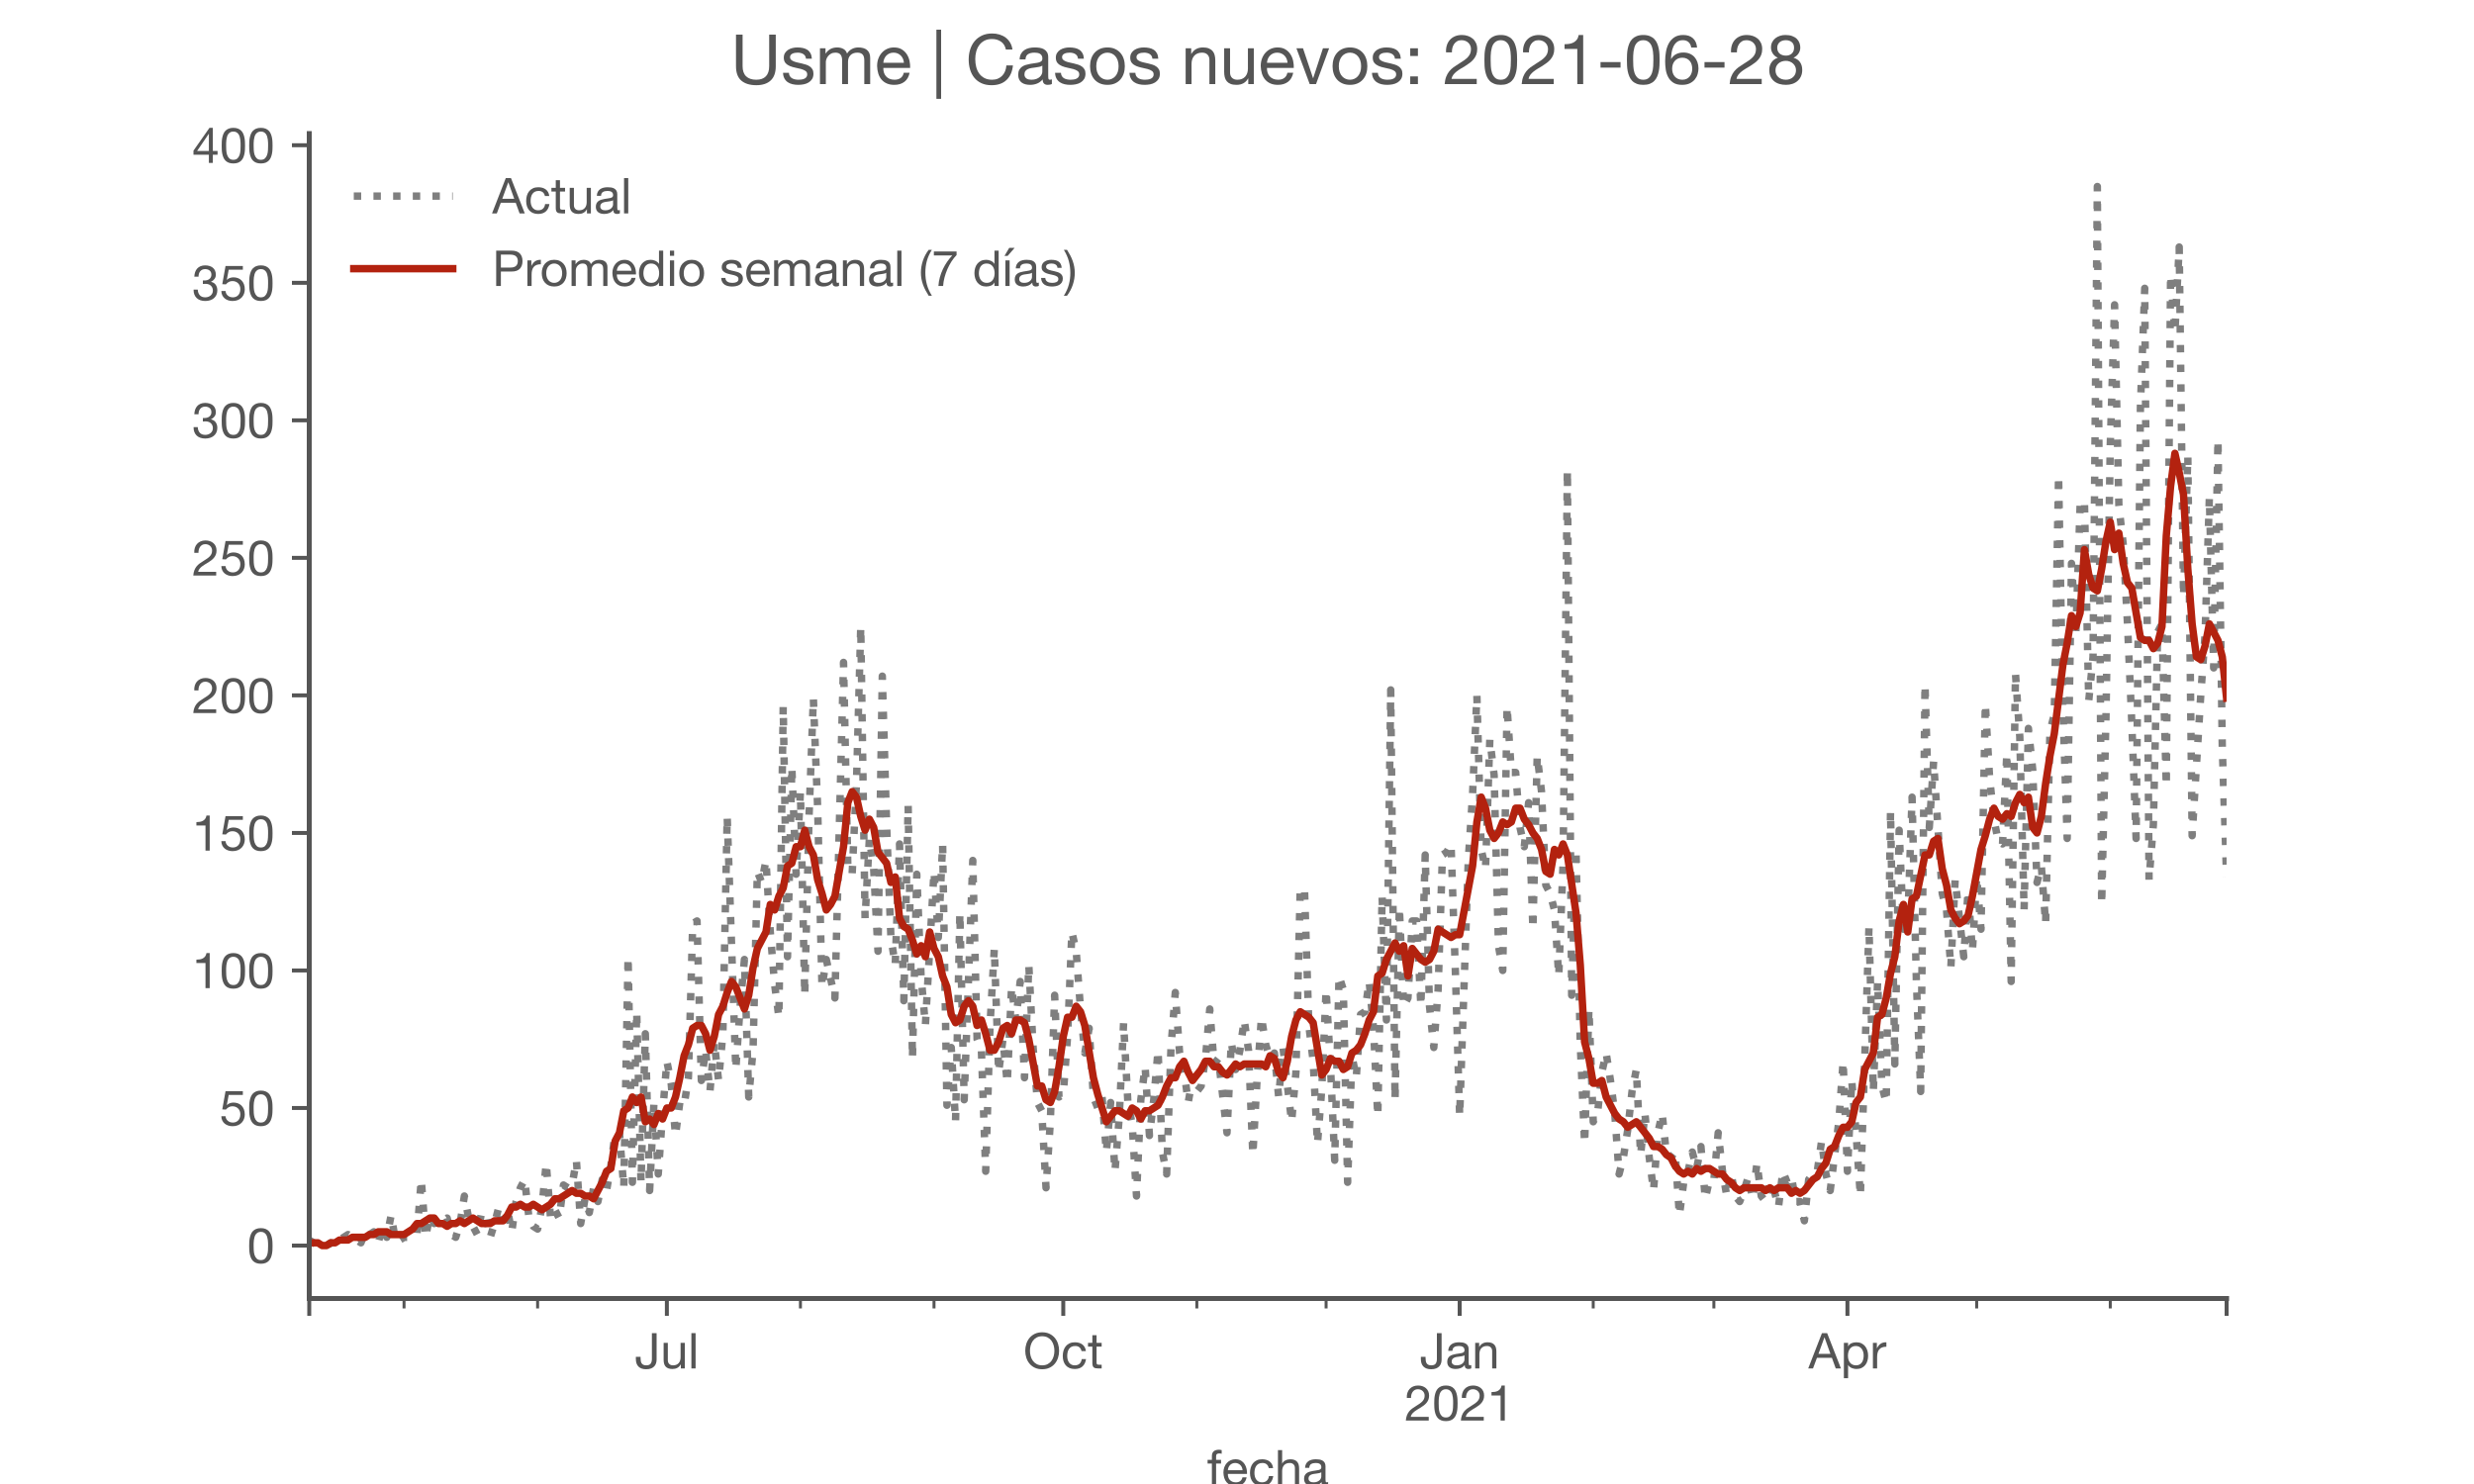 <?xml version="1.0" encoding="utf-8" standalone="no"?>
<!DOCTYPE svg PUBLIC "-//W3C//DTD SVG 1.1//EN"
  "http://www.w3.org/Graphics/SVG/1.1/DTD/svg11.dtd">
<!-- Created with matplotlib (https://matplotlib.org/) -->
<svg height="300pt" version="1.1" viewBox="0 0 500 300" width="500pt" xmlns="http://www.w3.org/2000/svg" xmlns:xlink="http://www.w3.org/1999/xlink">
 <defs>
  <style type="text/css">*{stroke-linecap:butt;stroke-linejoin:round;}</style>
 </defs>
 <g id="figure_1">
  <g id="patch_1">
   <path d="M 0 300 
L 500 300 
L 500 0 
L 0 0 
z
" style="fill:#ffffff;"/>
  </g>
  <g id="axes_1">
   <g id="patch_2">
    <path d="M 62.5 262.5 
L 450 262.5 
L 450 27 
L 62.5 27 
z
" style="fill:#ffffff;"/>
   </g>
   <g id="matplotlib.axis_1">
    <g id="xtick_1">
     <g id="line2d_1">
      <defs>
       <path d="M 0 0 
L 0 3.5 
" id="ma93f65b016" style="stroke:#555555;stroke-width:0.8;"/>
      </defs>
      <g>
       <use style="fill:#555555;stroke:#555555;stroke-width:0.8;" x="62.5" xlink:href="#ma93f65b016" y="262.5"/>
      </g>
     </g>
    </g>
    <g id="xtick_2">
     <g id="line2d_2">
      <g>
       <use style="fill:#555555;stroke:#555555;stroke-width:0.8;" x="134.775" xlink:href="#ma93f65b016" y="262.5"/>
      </g>
     </g>
     <g id="text_1">
      <!-- Jul -->
      <g style="fill:#555555;" transform="translate(128.29 276.641)scale(0.1 -0.1)">
       <defs>
        <path d="M 44.094 17.797 
L 44.094 71.406 
L 34.594 71.406 
L 34.594 19.203 
Q 34.594 13.297 32.141 9.797 
Q 29.703 6.297 23.203 6.297 
Q 19.703 6.297 17.453 7.344 
Q 15.203 8.406 13.953 10.297 
Q 12.703 12.203 12.203 14.797 
Q 11.703 17.406 11.703 20.5 
L 11.703 23.5 
L 2.203 23.5 
L 2.203 19.094 
Q 2.203 8.906 7.594 3.656 
Q 13 -1.594 23 -1.594 
Q 29 -1.594 33.047 0.047 
Q 37.094 1.703 39.547 4.453 
Q 42 7.203 43.047 10.703 
Q 44.094 14.203 44.094 17.797 
z
" id="HelveticaNeue-74"/>
        <path d="M 49.203 0 
L 49.203 51.703 
L 40.703 51.703 
L 40.703 22.5 
Q 40.703 19 39.75 16.047 
Q 38.797 13.094 36.891 10.891 
Q 35 8.703 32.141 7.5 
Q 29.297 6.297 25.406 6.297 
Q 20.5 6.297 17.703 9.094 
Q 14.906 11.906 14.906 16.703 
L 14.906 51.703 
L 6.406 51.703 
L 6.406 17.703 
Q 6.406 13.5 7.25 10.047 
Q 8.094 6.594 10.188 4.094 
Q 12.297 1.594 15.688 0.25 
Q 19.094 -1.094 24.203 -1.094 
Q 29.906 -1.094 34.094 1.156 
Q 38.297 3.406 41 8.203 
L 41.203 8.203 
L 41.203 0 
z
" id="HelveticaNeue-117"/>
        <path d="M 6.906 71.406 
L 6.906 0 
L 15.406 0 
L 15.406 71.406 
z
" id="HelveticaNeue-108"/>
       </defs>
       <use xlink:href="#HelveticaNeue-74"/>
       <use x="51.9" xlink:href="#HelveticaNeue-117"/>
       <use x="107.5" xlink:href="#HelveticaNeue-108"/>
      </g>
     </g>
    </g>
    <g id="xtick_3">
     <g id="line2d_3">
      <g>
       <use style="fill:#555555;stroke:#555555;stroke-width:0.8;" x="214.888" xlink:href="#ma93f65b016" y="262.5"/>
      </g>
     </g>
     <g id="text_2">
      <!-- Oct -->
      <g style="fill:#555555;" transform="translate(206.827 276.641)scale(0.1 -0.1)">
       <defs>
        <path d="M 13.297 35.703 
Q 13.297 41.094 14.688 46.344 
Q 16.094 51.594 19.094 55.797 
Q 22.094 60 26.797 62.547 
Q 31.5 65.094 38 65.094 
Q 44.5 65.094 49.203 62.547 
Q 53.906 60 56.906 55.797 
Q 59.906 51.594 61.297 46.344 
Q 62.703 41.094 62.703 35.703 
Q 62.703 30.297 61.297 25.047 
Q 59.906 19.797 56.906 15.594 
Q 53.906 11.406 49.203 8.844 
Q 44.5 6.297 38 6.297 
Q 31.5 6.297 26.797 8.844 
Q 22.094 11.406 19.094 15.594 
Q 16.094 19.797 14.688 25.047 
Q 13.297 30.297 13.297 35.703 
z
M 3.797 35.703 
Q 3.797 28.406 5.938 21.656 
Q 8.094 14.906 12.391 9.703 
Q 16.703 4.5 23.094 1.453 
Q 29.5 -1.594 38 -1.594 
Q 46.5 -1.594 52.891 1.453 
Q 59.297 4.5 63.594 9.703 
Q 67.906 14.906 70.047 21.656 
Q 72.203 28.406 72.203 35.703 
Q 72.203 43 70.047 49.75 
Q 67.906 56.5 63.594 61.703 
Q 59.297 66.906 52.891 70 
Q 46.5 73.094 38 73.094 
Q 29.5 73.094 23.094 70 
Q 16.703 66.906 12.391 61.703 
Q 8.094 56.5 5.938 49.75 
Q 3.797 43 3.797 35.703 
z
" id="HelveticaNeue-79"/>
        <path d="M 41.5 35.094 
L 50.297 35.094 
Q 49.797 39.703 47.891 43.047 
Q 46 46.406 43.047 48.594 
Q 40.094 50.797 36.25 51.844 
Q 32.406 52.906 28 52.906 
Q 21.906 52.906 17.297 50.75 
Q 12.703 48.594 9.641 44.844 
Q 6.594 41.094 5.094 36.047 
Q 3.594 31 3.594 25.203 
Q 3.594 19.406 5.141 14.547 
Q 6.703 9.703 9.75 6.203 
Q 12.797 2.703 17.344 0.797 
Q 21.906 -1.094 27.797 -1.094 
Q 37.703 -1.094 43.453 4.094 
Q 49.203 9.297 50.594 18.906 
L 41.906 18.906 
Q 41.094 12.906 37.547 9.594 
Q 34 6.297 27.703 6.297 
Q 23.703 6.297 20.797 7.891 
Q 17.906 9.5 16.094 12.141 
Q 14.297 14.797 13.438 18.188 
Q 12.594 21.594 12.594 25.203 
Q 12.594 29.094 13.391 32.75 
Q 14.203 36.406 16.047 39.203 
Q 17.906 42 21 43.703 
Q 24.094 45.406 28.703 45.406 
Q 34.094 45.406 37.297 42.703 
Q 40.5 40 41.5 35.094 
z
" id="HelveticaNeue-99"/>
        <path d="M 18.203 51.703 
L 18.203 67.203 
L 9.703 67.203 
L 9.703 51.703 
L 0.906 51.703 
L 0.906 44.203 
L 9.703 44.203 
L 9.703 11.297 
Q 9.703 7.703 10.391 5.5 
Q 11.094 3.297 12.547 2.094 
Q 14 0.906 16.344 0.453 
Q 18.703 0 22 0 
L 28.5 0 
L 28.5 7.5 
L 24.594 7.5 
Q 22.594 7.5 21.344 7.641 
Q 20.094 7.797 19.391 8.297 
Q 18.703 8.797 18.453 9.688 
Q 18.203 10.594 18.203 12.094 
L 18.203 44.203 
L 28.5 44.203 
L 28.5 51.703 
z
" id="HelveticaNeue-116"/>
       </defs>
       <use xlink:href="#HelveticaNeue-79"/>
       <use x="76" xlink:href="#HelveticaNeue-99"/>
       <use x="129.7" xlink:href="#HelveticaNeue-116"/>
      </g>
     </g>
    </g>
    <g id="xtick_4">
     <g id="line2d_4">
      <g>
       <use style="fill:#555555;stroke:#555555;stroke-width:0.8;" x="295" xlink:href="#ma93f65b016" y="262.5"/>
      </g>
     </g>
     <g id="text_3">
      <!-- Jan -->
      <g style="fill:#555555;" transform="translate(286.94 276.641)scale(0.1 -0.1)">
       <defs>
        <path d="M 52.203 0.203 
Q 50 -1.094 46.094 -1.094 
Q 42.797 -1.094 40.844 0.75 
Q 38.906 2.594 38.906 6.797 
Q 35.406 2.594 30.75 0.75 
Q 26.094 -1.094 20.703 -1.094 
Q 17.203 -1.094 14.047 -0.297 
Q 10.906 0.5 8.594 2.203 
Q 6.297 3.906 4.938 6.656 
Q 3.594 9.406 3.594 13.297 
Q 3.594 17.703 5.094 20.5 
Q 6.594 23.297 9.047 25.047 
Q 11.5 26.797 14.641 27.688 
Q 17.797 28.594 21.094 29.203 
Q 24.594 29.906 27.75 30.25 
Q 30.906 30.594 33.297 31.25 
Q 35.703 31.906 37.094 33.156 
Q 38.5 34.406 38.5 36.797 
Q 38.5 39.594 37.453 41.297 
Q 36.406 43 34.75 43.891 
Q 33.094 44.797 31.047 45.094 
Q 29 45.406 27 45.406 
Q 21.594 45.406 18 43.344 
Q 14.406 41.297 14.094 35.594 
L 5.594 35.594 
Q 5.797 40.406 7.594 43.703 
Q 9.406 47 12.406 49.047 
Q 15.406 51.094 19.25 52 
Q 23.094 52.906 27.5 52.906 
Q 31 52.906 34.453 52.406 
Q 37.906 51.906 40.703 50.344 
Q 43.5 48.797 45.203 46 
Q 46.906 43.203 46.906 38.703 
L 46.906 12.094 
Q 46.906 9.094 47.25 7.688 
Q 47.594 6.297 49.594 6.297 
Q 50.703 6.297 52.203 6.797 
z
M 38.406 26.703 
Q 36.797 25.5 34.188 24.953 
Q 31.594 24.406 28.75 24.047 
Q 25.906 23.703 23 23.25 
Q 20.094 22.797 17.797 21.797 
Q 15.5 20.797 14.047 18.938 
Q 12.594 17.094 12.594 13.906 
Q 12.594 11.797 13.438 10.344 
Q 14.297 8.906 15.641 8 
Q 17 7.094 18.797 6.688 
Q 20.594 6.297 22.594 6.297 
Q 26.797 6.297 29.797 7.438 
Q 32.797 8.594 34.688 10.344 
Q 36.594 12.094 37.5 14.141 
Q 38.406 16.203 38.406 18 
z
" id="HelveticaNeue-97"/>
        <path d="M 6.406 51.703 
L 6.406 0 
L 14.906 0 
L 14.906 29.203 
Q 14.906 32.703 15.844 35.641 
Q 16.797 38.594 18.688 40.797 
Q 20.594 43 23.438 44.203 
Q 26.297 45.406 30.203 45.406 
Q 35.094 45.406 37.891 42.594 
Q 40.703 39.797 40.703 35 
L 40.703 0 
L 49.203 0 
L 49.203 34 
Q 49.203 38.203 48.344 41.641 
Q 47.5 45.094 45.391 47.594 
Q 43.297 50.094 39.891 51.5 
Q 36.5 52.906 31.406 52.906 
Q 19.906 52.906 14.594 43.5 
L 14.406 43.5 
L 14.406 51.703 
z
" id="HelveticaNeue-110"/>
       </defs>
       <use xlink:href="#HelveticaNeue-74"/>
       <use x="51.9" xlink:href="#HelveticaNeue-97"/>
       <use x="105.6" xlink:href="#HelveticaNeue-110"/>
      </g>
      <!-- 2021 -->
      <g style="fill:#555555;" transform="translate(283.881 287.18)scale(0.1 -0.1)">
       <defs>
        <path d="M 4.406 45.797 
L 12.906 45.797 
Q 12.797 49 13.547 52.141 
Q 14.297 55.297 16 57.797 
Q 17.703 60.297 20.344 61.844 
Q 23 63.406 26.703 63.406 
Q 29.5 63.406 32 62.5 
Q 34.5 61.594 36.344 59.891 
Q 38.203 58.203 39.297 55.844 
Q 40.406 53.5 40.406 50.594 
Q 40.406 46.906 39.25 44.094 
Q 38.094 41.297 35.844 38.891 
Q 33.594 36.5 30.188 34.141 
Q 26.797 31.797 22.297 29 
Q 18.594 26.797 15.188 24.297 
Q 11.797 21.797 9.094 18.5 
Q 6.406 15.203 4.656 10.75 
Q 2.906 6.297 2.406 0 
L 48.703 0 
L 48.703 7.5 
L 12.297 7.5 
Q 12.906 10.797 14.844 13.344 
Q 16.797 15.906 19.547 18.094 
Q 22.297 20.297 25.594 22.25 
Q 28.906 24.203 32.203 26.203 
Q 35.5 28.297 38.594 30.594 
Q 41.703 32.906 44.094 35.75 
Q 46.5 38.594 47.953 42.188 
Q 49.406 45.797 49.406 50.5 
Q 49.406 55.5 47.656 59.297 
Q 45.906 63.094 42.906 65.641 
Q 39.906 68.203 35.844 69.547 
Q 31.797 70.906 27.203 70.906 
Q 21.594 70.906 17.188 69 
Q 12.797 67.094 9.844 63.75 
Q 6.906 60.406 5.5 55.797 
Q 4.094 51.203 4.406 45.797 
z
" id="HelveticaNeue-50"/>
        <path d="M 13.203 34.906 
Q 13.203 37.5 13.25 40.641 
Q 13.297 43.797 13.75 46.938 
Q 14.203 50.094 15.047 53.094 
Q 15.906 56.094 17.547 58.344 
Q 19.203 60.594 21.703 62 
Q 24.203 63.406 27.797 63.406 
Q 31.406 63.406 33.906 62 
Q 36.406 60.594 38.047 58.344 
Q 39.703 56.094 40.547 53.094 
Q 41.406 50.094 41.844 46.938 
Q 42.297 43.797 42.344 40.641 
Q 42.406 37.5 42.406 34.906 
Q 42.406 30.906 42.156 25.953 
Q 41.906 21 40.547 16.641 
Q 39.203 12.297 36.203 9.297 
Q 33.203 6.297 27.797 6.297 
Q 22.406 6.297 19.406 9.297 
Q 16.406 12.297 15.047 16.641 
Q 13.703 21 13.453 25.953 
Q 13.203 30.906 13.203 34.906 
z
M 4.203 34.797 
Q 4.203 30.906 4.391 26.703 
Q 4.594 22.5 5.391 18.5 
Q 6.203 14.5 7.703 10.953 
Q 9.203 7.406 11.797 4.703 
Q 14.406 2 18.344 0.453 
Q 22.297 -1.094 27.797 -1.094 
Q 33.406 -1.094 37.297 0.453 
Q 41.203 2 43.797 4.703 
Q 46.406 7.406 47.906 10.953 
Q 49.406 14.5 50.203 18.5 
Q 51 22.5 51.203 26.703 
Q 51.406 30.906 51.406 34.797 
Q 51.406 38.703 51.203 42.891 
Q 51 47.094 50.203 51.094 
Q 49.406 55.094 47.906 58.688 
Q 46.406 62.297 43.797 65 
Q 41.203 67.703 37.25 69.297 
Q 33.297 70.906 27.797 70.906 
Q 22.297 70.906 18.344 69.297 
Q 14.406 67.703 11.797 65 
Q 9.203 62.297 7.703 58.688 
Q 6.203 55.094 5.391 51.094 
Q 4.594 47.094 4.391 42.891 
Q 4.203 38.703 4.203 34.797 
z
" id="HelveticaNeue-48"/>
        <path d="M 35.594 0 
L 35.594 70.906 
L 29.094 70.906 
Q 28.406 66.906 26.5 64.297 
Q 24.594 61.703 21.844 60.203 
Q 19.094 58.703 15.688 58.141 
Q 12.297 57.594 8.703 57.594 
L 8.703 50.797 
L 27.094 50.797 
L 27.094 0 
z
" id="HelveticaNeue-49"/>
       </defs>
       <use xlink:href="#HelveticaNeue-50"/>
       <use x="55.6" xlink:href="#HelveticaNeue-48"/>
       <use x="111.2" xlink:href="#HelveticaNeue-50"/>
       <use x="166.8" xlink:href="#HelveticaNeue-49"/>
      </g>
     </g>
    </g>
    <g id="xtick_5">
     <g id="line2d_5">
      <g>
       <use style="fill:#555555;stroke:#555555;stroke-width:0.8;" x="373.371" xlink:href="#ma93f65b016" y="262.5"/>
      </g>
     </g>
     <g id="text_4">
      <!-- Apr -->
      <g style="fill:#555555;" transform="translate(365.501 276.641)scale(0.1 -0.1)">
       <defs>
        <path d="M 20.094 29.5 
L 32.203 62.797 
L 32.406 62.797 
L 44.297 29.5 
z
M 27.203 71.406 
L -0.594 0 
L 9.094 0 
L 17.094 21.5 
L 47.297 21.5 
L 55.094 0 
L 65.594 0 
L 37.703 71.406 
z
" id="HelveticaNeue-65"/>
        <path d="M 6.703 51.703 
L 6.703 -19.703 
L 15.203 -19.703 
L 15.203 6.906 
L 15.406 6.906 
Q 16.797 4.594 18.844 3.047 
Q 20.906 1.5 23.203 0.594 
Q 25.5 -0.297 27.844 -0.688 
Q 30.203 -1.094 32.094 -1.094 
Q 38 -1.094 42.453 1 
Q 46.906 3.094 49.844 6.75 
Q 52.797 10.406 54.25 15.297 
Q 55.703 20.203 55.703 25.703 
Q 55.703 31.203 54.203 36.094 
Q 52.703 41 49.75 44.75 
Q 46.797 48.5 42.344 50.703 
Q 37.906 52.906 31.906 52.906 
Q 26.5 52.906 22 50.953 
Q 17.5 49 15.406 44.703 
L 15.203 44.703 
L 15.203 51.703 
z
M 46.703 26.297 
Q 46.703 22.5 45.891 18.891 
Q 45.094 15.297 43.297 12.5 
Q 41.5 9.703 38.547 8 
Q 35.594 6.297 31.203 6.297 
Q 26.797 6.297 23.688 7.938 
Q 20.594 9.594 18.641 12.297 
Q 16.703 15 15.797 18.547 
Q 14.906 22.094 14.906 25.906 
Q 14.906 29.5 15.75 33 
Q 16.594 36.5 18.5 39.25 
Q 20.406 42 23.406 43.703 
Q 26.406 45.406 30.703 45.406 
Q 34.797 45.406 37.844 43.797 
Q 40.906 42.203 42.844 39.5 
Q 44.797 36.797 45.75 33.344 
Q 46.703 29.906 46.703 26.297 
z
" id="HelveticaNeue-112"/>
        <path d="M 6.094 51.703 
L 6.094 0 
L 14.594 0 
L 14.594 23 
Q 14.594 28 15.594 31.844 
Q 16.594 35.703 18.797 38.391 
Q 21 41.094 24.594 42.5 
Q 28.203 43.906 33.297 43.906 
L 33.297 52.906 
Q 26.406 53.094 21.906 50.094 
Q 17.406 47.094 14.297 40.797 
L 14.094 40.797 
L 14.094 51.703 
z
" id="HelveticaNeue-114"/>
       </defs>
       <use xlink:href="#HelveticaNeue-65"/>
       <use x="64.8" xlink:href="#HelveticaNeue-112"/>
       <use x="124.1" xlink:href="#HelveticaNeue-114"/>
      </g>
     </g>
    </g>
    <g id="xtick_6">
     <g id="line2d_6">
      <g>
       <use style="fill:#555555;stroke:#555555;stroke-width:0.8;" x="450" xlink:href="#ma93f65b016" y="262.5"/>
      </g>
     </g>
    </g>
    <g id="xtick_7">
     <g id="line2d_7">
      <defs>
       <path d="M 0 0 
L 0 2 
" id="mb0b8f073ef" style="stroke:#555555;stroke-width:0.6;"/>
      </defs>
      <g>
       <use style="fill:#555555;stroke:#555555;stroke-width:0.6;" x="81.657" xlink:href="#mb0b8f073ef" y="262.5"/>
      </g>
     </g>
    </g>
    <g id="xtick_8">
     <g id="line2d_8">
      <g>
       <use style="fill:#555555;stroke:#555555;stroke-width:0.6;" x="108.652" xlink:href="#mb0b8f073ef" y="262.5"/>
      </g>
     </g>
    </g>
    <g id="xtick_9">
     <g id="line2d_9">
      <g>
       <use style="fill:#555555;stroke:#555555;stroke-width:0.6;" x="161.77" xlink:href="#mb0b8f073ef" y="262.5"/>
      </g>
     </g>
    </g>
    <g id="xtick_10">
     <g id="line2d_10">
      <g>
       <use style="fill:#555555;stroke:#555555;stroke-width:0.6;" x="188.764" xlink:href="#mb0b8f073ef" y="262.5"/>
      </g>
     </g>
    </g>
    <g id="xtick_11">
     <g id="line2d_11">
      <g>
       <use style="fill:#555555;stroke:#555555;stroke-width:0.6;" x="241.882" xlink:href="#mb0b8f073ef" y="262.5"/>
      </g>
     </g>
    </g>
    <g id="xtick_12">
     <g id="line2d_12">
      <g>
       <use style="fill:#555555;stroke:#555555;stroke-width:0.6;" x="268.006" xlink:href="#mb0b8f073ef" y="262.5"/>
      </g>
     </g>
    </g>
    <g id="xtick_13">
     <g id="line2d_13">
      <g>
       <use style="fill:#555555;stroke:#555555;stroke-width:0.6;" x="321.994" xlink:href="#mb0b8f073ef" y="262.5"/>
      </g>
     </g>
    </g>
    <g id="xtick_14">
     <g id="line2d_14">
      <g>
       <use style="fill:#555555;stroke:#555555;stroke-width:0.6;" x="346.376" xlink:href="#mb0b8f073ef" y="262.5"/>
      </g>
     </g>
    </g>
    <g id="xtick_15">
     <g id="line2d_15">
      <g>
       <use style="fill:#555555;stroke:#555555;stroke-width:0.6;" x="399.494" xlink:href="#mb0b8f073ef" y="262.5"/>
      </g>
     </g>
    </g>
    <g id="xtick_16">
     <g id="line2d_16">
      <g>
       <use style="fill:#555555;stroke:#555555;stroke-width:0.6;" x="426.489" xlink:href="#mb0b8f073ef" y="262.5"/>
      </g>
     </g>
    </g>
    <g id="text_5">
     <!-- fecha -->
     <g style="fill:#555555;" transform="translate(243.935 300.291)scale(0.1 -0.1)">
      <defs>
       <path d="M 9.906 44.203 
L 9.906 0 
L 18.406 0 
L 18.406 44.203 
L 28.406 44.203 
L 28.406 51.703 
L 18.406 51.703 
L 18.406 58.906 
Q 18.406 62.297 20.094 63.5 
Q 21.797 64.703 24.906 64.703 
Q 26 64.703 27.297 64.547 
Q 28.594 64.406 29.703 64 
L 29.703 71.406 
Q 28.5 71.797 26.953 72 
Q 25.406 72.203 24.203 72.203 
Q 17.203 72.203 13.547 68.953 
Q 9.906 65.703 9.906 59.406 
L 9.906 51.703 
L 1.203 51.703 
L 1.203 44.203 
z
" id="HelveticaNeue-102"/>
       <path d="M 42.297 30.797 
L 12.594 30.797 
Q 12.797 33.797 13.891 36.438 
Q 15 39.094 16.891 41.094 
Q 18.797 43.094 21.438 44.25 
Q 24.094 45.406 27.406 45.406 
Q 30.594 45.406 33.25 44.25 
Q 35.906 43.094 37.844 41.141 
Q 39.797 39.203 40.938 36.5 
Q 42.094 33.797 42.297 30.797 
z
M 50.5 16.406 
L 42.094 16.406 
Q 41 11.297 37.547 8.797 
Q 34.094 6.297 28.703 6.297 
Q 24.5 6.297 21.391 7.688 
Q 18.297 9.094 16.297 11.438 
Q 14.297 13.797 13.391 16.844 
Q 12.5 19.906 12.594 23.297 
L 51.297 23.297 
Q 51.5 28 50.453 33.203 
Q 49.406 38.406 46.656 42.797 
Q 43.906 47.203 39.344 50.047 
Q 34.797 52.906 27.906 52.906 
Q 22.594 52.906 18.141 50.906 
Q 13.703 48.906 10.453 45.297 
Q 7.203 41.703 5.391 36.797 
Q 3.594 31.906 3.594 26 
Q 3.797 20.094 5.344 15.094 
Q 6.906 10.094 10 6.5 
Q 13.094 2.906 17.641 0.906 
Q 22.203 -1.094 28.406 -1.094 
Q 37.203 -1.094 43 3.297 
Q 48.797 7.703 50.5 16.406 
z
" id="HelveticaNeue-101"/>
       <path d="M 6.406 71.406 
L 6.406 0 
L 14.906 0 
L 14.906 29.203 
Q 14.906 32.703 15.844 35.641 
Q 16.797 38.594 18.688 40.797 
Q 20.594 43 23.438 44.203 
Q 26.297 45.406 30.203 45.406 
Q 35.094 45.406 37.891 42.594 
Q 40.703 39.797 40.703 35 
L 40.703 0 
L 49.203 0 
L 49.203 34 
Q 49.203 38.203 48.344 41.641 
Q 47.5 45.094 45.391 47.594 
Q 43.297 50.094 39.891 51.5 
Q 36.5 52.906 31.406 52.906 
Q 29.094 52.906 26.641 52.406 
Q 24.203 51.906 21.953 50.844 
Q 19.703 49.797 17.891 48.141 
Q 16.094 46.5 15.094 44.094 
L 14.906 44.094 
L 14.906 71.406 
z
" id="HelveticaNeue-104"/>
      </defs>
      <use xlink:href="#HelveticaNeue-102"/>
      <use x="29.6" xlink:href="#HelveticaNeue-101"/>
      <use x="83.3" xlink:href="#HelveticaNeue-99"/>
      <use x="137" xlink:href="#HelveticaNeue-104"/>
      <use x="192.6" xlink:href="#HelveticaNeue-97"/>
     </g>
    </g>
   </g>
   <g id="matplotlib.axis_2">
    <g id="ytick_1">
     <g id="line2d_17">
      <defs>
       <path d="M 0 0 
L -3.5 0 
" id="mf9436ffc4d" style="stroke:#555555;stroke-width:0.8;"/>
      </defs>
      <g>
       <use style="fill:#555555;stroke:#555555;stroke-width:0.8;" x="62.5" xlink:href="#mf9436ffc4d" y="251.795"/>
      </g>
     </g>
     <g id="text_6">
      <!-- 0 -->
      <g style="fill:#555555;" transform="translate(49.941 255.366)scale(0.1 -0.1)">
       <use xlink:href="#HelveticaNeue-48"/>
      </g>
     </g>
    </g>
    <g id="ytick_2">
     <g id="line2d_18">
      <g>
       <use style="fill:#555555;stroke:#555555;stroke-width:0.8;" x="62.5" xlink:href="#mf9436ffc4d" y="223.991"/>
      </g>
     </g>
     <g id="text_7">
      <!-- 50 -->
      <g style="fill:#555555;" transform="translate(44.381 227.562)scale(0.1 -0.1)">
       <defs>
        <path d="M 47 62.203 
L 47 69.703 
L 12 69.703 
L 5.406 32.906 
L 12.703 32.5 
Q 15.203 35.5 18.453 37.344 
Q 21.703 39.203 25.906 39.203 
Q 29.5 39.203 32.453 38 
Q 35.406 36.797 37.5 34.641 
Q 39.594 32.5 40.75 29.547 
Q 41.906 26.594 41.906 23.094 
Q 41.906 18.906 40.703 15.75 
Q 39.5 12.594 37.453 10.5 
Q 35.406 8.406 32.656 7.344 
Q 29.906 6.297 26.906 6.297 
Q 23.703 6.297 21.047 7.25 
Q 18.406 8.203 16.453 9.953 
Q 14.5 11.703 13.344 14.047 
Q 12.203 16.406 12 19.094 
L 3.5 19.094 
Q 3.594 14.297 5.391 10.5 
Q 7.203 6.703 10.297 4.141 
Q 13.406 1.594 17.453 0.25 
Q 21.5 -1.094 26.094 -1.094 
Q 32.297 -1.094 36.938 0.844 
Q 41.594 2.797 44.688 6.094 
Q 47.797 9.406 49.344 13.656 
Q 50.906 17.906 50.906 22.406 
Q 50.906 28.5 49.094 33.047 
Q 47.297 37.594 44.188 40.641 
Q 41.094 43.703 36.891 45.203 
Q 32.703 46.703 28 46.703 
Q 24.406 46.703 20.75 45.453 
Q 17.094 44.203 14.797 41.594 
L 14.594 41.797 
L 18.406 62.203 
z
" id="HelveticaNeue-53"/>
       </defs>
       <use xlink:href="#HelveticaNeue-53"/>
       <use x="55.6" xlink:href="#HelveticaNeue-48"/>
      </g>
     </g>
    </g>
    <g id="ytick_3">
     <g id="line2d_19">
      <g>
       <use style="fill:#555555;stroke:#555555;stroke-width:0.8;" x="62.5" xlink:href="#mf9436ffc4d" y="196.187"/>
      </g>
     </g>
     <g id="text_8">
      <!-- 100 -->
      <g style="fill:#555555;" transform="translate(38.822 199.758)scale(0.1 -0.1)">
       <use xlink:href="#HelveticaNeue-49"/>
       <use x="55.6" xlink:href="#HelveticaNeue-48"/>
       <use x="111.2" xlink:href="#HelveticaNeue-48"/>
      </g>
     </g>
    </g>
    <g id="ytick_4">
     <g id="line2d_20">
      <g>
       <use style="fill:#555555;stroke:#555555;stroke-width:0.8;" x="62.5" xlink:href="#mf9436ffc4d" y="168.383"/>
      </g>
     </g>
     <g id="text_9">
      <!-- 150 -->
      <g style="fill:#555555;" transform="translate(38.822 171.954)scale(0.1 -0.1)">
       <use xlink:href="#HelveticaNeue-49"/>
       <use x="55.6" xlink:href="#HelveticaNeue-53"/>
       <use x="111.2" xlink:href="#HelveticaNeue-48"/>
      </g>
     </g>
    </g>
    <g id="ytick_5">
     <g id="line2d_21">
      <g>
       <use style="fill:#555555;stroke:#555555;stroke-width:0.8;" x="62.5" xlink:href="#mf9436ffc4d" y="140.579"/>
      </g>
     </g>
     <g id="text_10">
      <!-- 200 -->
      <g style="fill:#555555;" transform="translate(38.822 144.15)scale(0.1 -0.1)">
       <use xlink:href="#HelveticaNeue-50"/>
       <use x="55.6" xlink:href="#HelveticaNeue-48"/>
       <use x="111.2" xlink:href="#HelveticaNeue-48"/>
      </g>
     </g>
    </g>
    <g id="ytick_6">
     <g id="line2d_22">
      <g>
       <use style="fill:#555555;stroke:#555555;stroke-width:0.8;" x="62.5" xlink:href="#mf9436ffc4d" y="112.775"/>
      </g>
     </g>
     <g id="text_11">
      <!-- 250 -->
      <g style="fill:#555555;" transform="translate(38.822 116.346)scale(0.1 -0.1)">
       <use xlink:href="#HelveticaNeue-50"/>
       <use x="55.6" xlink:href="#HelveticaNeue-53"/>
       <use x="111.2" xlink:href="#HelveticaNeue-48"/>
      </g>
     </g>
    </g>
    <g id="ytick_7">
     <g id="line2d_23">
      <g>
       <use style="fill:#555555;stroke:#555555;stroke-width:0.8;" x="62.5" xlink:href="#mf9436ffc4d" y="84.971"/>
      </g>
     </g>
     <g id="text_12">
      <!-- 300 -->
      <g style="fill:#555555;" transform="translate(38.822 88.542)scale(0.1 -0.1)">
       <defs>
        <path d="M 21.797 40.5 
L 21.797 33.297 
Q 24.203 33.594 26.906 33.594 
Q 30.094 33.594 32.844 32.75 
Q 35.594 31.906 37.594 30.156 
Q 39.594 28.406 40.797 25.844 
Q 42 23.297 42 20 
Q 42 16.797 40.75 14.25 
Q 39.5 11.703 37.391 9.953 
Q 35.297 8.203 32.5 7.25 
Q 29.703 6.297 26.594 6.297 
Q 19.297 6.297 15.5 10.641 
Q 11.703 15 11.5 21.906 
L 3 21.906 
Q 2.906 16.406 4.547 12.094 
Q 6.203 7.797 9.297 4.844 
Q 12.406 1.906 16.797 0.406 
Q 21.203 -1.094 26.594 -1.094 
Q 31.594 -1.094 36.047 0.25 
Q 40.5 1.594 43.797 4.297 
Q 47.094 7 49.047 11.047 
Q 51 15.094 51 20.406 
Q 51 26.797 47.844 31.5 
Q 44.703 36.203 38.203 37.594 
L 38.203 37.797 
Q 42.406 39.703 45.203 43.391 
Q 48 47.094 48 51.906 
Q 48 56.797 46.344 60.391 
Q 44.703 64 41.797 66.297 
Q 38.906 68.594 34.953 69.75 
Q 31 70.906 26.406 70.906 
Q 21.094 70.906 17.047 69.203 
Q 13 67.5 10.297 64.5 
Q 7.594 61.5 6.141 57.297 
Q 4.703 53.094 4.5 48 
L 13 48 
Q 13 51.094 13.797 53.891 
Q 14.594 56.703 16.25 58.797 
Q 17.906 60.906 20.453 62.156 
Q 23 63.406 26.406 63.406 
Q 31.797 63.406 35.391 60.547 
Q 39 57.703 39 52 
Q 39 49.203 37.891 47 
Q 36.797 44.797 34.938 43.344 
Q 33.094 41.906 30.641 41.156 
Q 28.203 40.406 25.5 40.406 
L 23.703 40.406 
Q 23.203 40.406 22.703 40.406 
Q 22.297 40.406 21.797 40.5 
z
" id="HelveticaNeue-51"/>
       </defs>
       <use xlink:href="#HelveticaNeue-51"/>
       <use x="55.6" xlink:href="#HelveticaNeue-48"/>
       <use x="111.2" xlink:href="#HelveticaNeue-48"/>
      </g>
     </g>
    </g>
    <g id="ytick_8">
     <g id="line2d_24">
      <g>
       <use style="fill:#555555;stroke:#555555;stroke-width:0.8;" x="62.5" xlink:href="#mf9436ffc4d" y="57.167"/>
      </g>
     </g>
     <g id="text_13">
      <!-- 350 -->
      <g style="fill:#555555;" transform="translate(38.822 60.738)scale(0.1 -0.1)">
       <use xlink:href="#HelveticaNeue-51"/>
       <use x="55.6" xlink:href="#HelveticaNeue-53"/>
       <use x="111.2" xlink:href="#HelveticaNeue-48"/>
      </g>
     </g>
    </g>
    <g id="ytick_9">
     <g id="line2d_25">
      <g>
       <use style="fill:#555555;stroke:#555555;stroke-width:0.8;" x="62.5" xlink:href="#mf9436ffc4d" y="29.363"/>
      </g>
     </g>
     <g id="text_14">
      <!-- 400 -->
      <g style="fill:#555555;" transform="translate(38.822 32.934)scale(0.1 -0.1)">
       <defs>
        <path d="M 33.906 24.094 
L 10.094 24.094 
L 33.703 58.797 
L 33.906 58.797 
z
M 41.906 24.094 
L 41.906 70.906 
L 35.094 70.906 
L 2.797 24.797 
L 2.797 16.594 
L 33.906 16.594 
L 33.906 0 
L 41.906 0 
L 41.906 16.594 
L 51.5 16.594 
L 51.5 24.094 
z
" id="HelveticaNeue-52"/>
       </defs>
       <use xlink:href="#HelveticaNeue-52"/>
       <use x="55.6" xlink:href="#HelveticaNeue-48"/>
       <use x="111.2" xlink:href="#HelveticaNeue-48"/>
      </g>
     </g>
    </g>
   </g>
   <g id="line2d_26">
    <path clip-path="url(#pd67ceffafe)" d="M 62.5 250.683 
L 64.242 251.795 
L 65.983 251.795 
L 66.854 251.239 
L 67.725 251.795 
L 68.596 250.683 
L 70.337 249.571 
L 72.949 251.239 
L 73.82 249.015 
L 74.691 249.571 
L 75.562 249.015 
L 76.433 251.239 
L 77.303 247.903 
L 78.174 250.127 
L 79.045 245.679 
L 79.916 250.683 
L 80.787 250.683 
L 81.657 250.127 
L 83.399 250.127 
L 84.27 249.571 
L 85.14 238.45 
L 86.011 250.127 
L 86.882 245.679 
L 87.753 247.347 
L 88.624 246.791 
L 89.494 246.791 
L 90.365 246.235 
L 91.236 249.571 
L 92.107 250.127 
L 92.978 247.347 
L 93.848 241.786 
L 94.719 246.235 
L 96.461 249.571 
L 97.331 245.122 
L 98.202 245.679 
L 99.073 250.127 
L 99.944 247.347 
L 100.815 244.01 
L 101.685 248.459 
L 102.556 244.566 
L 103.427 249.015 
L 104.298 242.898 
L 105.169 240.118 
L 106.039 238.45 
L 106.91 246.235 
L 107.781 247.903 
L 108.652 248.459 
L 109.522 244.01 
L 110.393 235.113 
L 111.264 246.235 
L 112.135 244.566 
L 113.006 246.235 
L 113.876 239.562 
L 114.747 240.118 
L 115.618 239.562 
L 116.489 234.557 
L 117.36 247.347 
L 118.23 242.342 
L 119.101 245.122 
L 119.972 240.118 
L 120.843 242.898 
L 121.713 238.45 
L 122.584 240.674 
L 123.455 235.669 
L 124.326 228.996 
L 125.197 228.996 
L 126.067 240.118 
L 126.938 193.407 
L 127.809 239.006 
L 128.68 204.529 
L 129.551 239.006 
L 130.421 208.977 
L 131.292 240.674 
L 132.163 222.879 
L 133.034 237.337 
L 133.904 225.104 
L 134.775 214.538 
L 135.646 218.987 
L 136.517 229.552 
L 137.388 222.879 
L 138.258 223.435 
L 139.129 217.875 
L 140 186.734 
L 140.871 186.178 
L 141.742 218.431 
L 142.612 212.314 
L 143.483 220.655 
L 144.354 210.646 
L 145.225 218.431 
L 146.096 208.977 
L 146.966 165.047 
L 148.708 216.206 
L 149.579 203.416 
L 150.449 193.963 
L 151.32 221.767 
L 152.191 212.314 
L 153.062 176.169 
L 153.933 178.393 
L 154.803 173.944 
L 155.674 188.402 
L 156.545 198.968 
L 157.416 205.641 
L 158.287 142.804 
L 159.157 193.407 
L 160.028 155.037 
L 160.899 176.725 
L 161.77 160.042 
L 162.64 201.192 
L 163.511 165.047 
L 164.382 141.135 
L 165.253 163.379 
L 166.124 199.524 
L 166.994 193.963 
L 168.736 201.748 
L 170.478 133.906 
L 171.348 175.056 
L 172.219 176.725 
L 173.09 158.374 
L 173.961 126.677 
L 174.831 185.622 
L 175.702 169.496 
L 176.573 175.612 
L 177.444 192.295 
L 178.315 136.687 
L 179.185 166.715 
L 180.056 189.514 
L 180.927 195.075 
L 181.798 170.608 
L 182.669 202.304 
L 183.539 162.823 
L 184.41 213.982 
L 185.281 176.725 
L 186.152 197.3 
L 187.022 207.309 
L 188.764 176.169 
L 189.635 189.514 
L 190.506 170.608 
L 191.376 223.435 
L 192.247 211.758 
L 193.118 226.772 
L 193.989 184.51 
L 194.86 222.323 
L 196.601 173.944 
L 197.472 210.089 
L 198.343 212.314 
L 199.213 236.781 
L 200.084 207.309 
L 200.955 191.739 
L 201.826 216.762 
L 202.697 210.089 
L 203.567 218.987 
L 204.438 199.524 
L 205.309 206.197 
L 206.18 198.412 
L 207.051 217.875 
L 207.921 195.075 
L 208.792 211.758 
L 209.663 222.879 
L 210.534 224.548 
L 211.404 240.118 
L 212.275 226.772 
L 213.146 201.192 
L 214.017 221.767 
L 214.888 221.211 
L 215.758 209.533 
L 216.629 188.402 
L 217.5 192.295 
L 218.371 203.973 
L 219.242 212.87 
L 220.112 207.865 
L 220.983 221.767 
L 221.854 223.991 
L 222.725 221.767 
L 223.596 232.889 
L 224.466 222.879 
L 225.337 236.781 
L 226.208 225.66 
L 227.079 206.753 
L 227.949 222.879 
L 228.82 227.328 
L 229.691 241.786 
L 230.562 222.323 
L 231.433 215.65 
L 232.303 229.552 
L 233.174 222.323 
L 234.045 212.314 
L 234.916 232.889 
L 235.787 237.337 
L 236.657 211.758 
L 237.528 200.636 
L 238.399 212.87 
L 239.27 216.206 
L 240.14 222.879 
L 241.011 217.875 
L 241.882 220.655 
L 242.753 219.543 
L 243.624 213.982 
L 244.494 203.973 
L 245.365 215.094 
L 246.236 213.982 
L 247.978 228.996 
L 248.848 210.646 
L 249.719 216.206 
L 250.59 212.314 
L 251.461 206.197 
L 252.331 212.314 
L 253.202 233.445 
L 254.073 217.875 
L 254.944 205.641 
L 255.815 211.202 
L 256.685 213.982 
L 257.556 212.87 
L 258.427 221.767 
L 259.298 211.758 
L 261.039 226.772 
L 261.91 216.762 
L 262.781 179.505 
L 263.652 180.061 
L 264.522 207.309 
L 265.393 214.538 
L 266.264 231.22 
L 267.135 220.099 
L 268.006 200.08 
L 268.876 215.094 
L 269.747 234.557 
L 270.618 197.3 
L 271.489 200.08 
L 272.36 239.006 
L 273.23 213.426 
L 274.101 217.875 
L 274.972 205.085 
L 275.843 204.529 
L 276.713 198.412 
L 277.584 207.865 
L 278.455 225.66 
L 279.326 181.173 
L 280.197 206.197 
L 281.067 139.467 
L 281.938 222.323 
L 282.809 183.398 
L 283.68 203.416 
L 284.551 201.748 
L 285.421 186.178 
L 286.292 186.178 
L 287.163 203.416 
L 288.034 172.832 
L 288.904 203.416 
L 289.775 211.758 
L 290.646 200.08 
L 291.517 172.832 
L 292.388 172.276 
L 293.258 170.608 
L 294.129 196.187 
L 295 225.66 
L 296.742 173.944 
L 297.612 160.598 
L 298.483 140.579 
L 299.354 171.72 
L 300.225 175.612 
L 301.096 149.477 
L 301.966 156.706 
L 302.837 191.183 
L 303.708 196.187 
L 304.579 142.804 
L 305.449 156.15 
L 306.32 156.15 
L 307.191 167.271 
L 308.062 171.164 
L 308.933 162.267 
L 309.803 187.846 
L 310.674 152.813 
L 311.545 160.042 
L 312.416 178.949 
L 313.287 180.617 
L 314.157 183.954 
L 315.028 197.3 
L 315.899 174.5 
L 316.77 94.981 
L 317.64 201.192 
L 318.511 171.72 
L 319.382 211.202 
L 320.253 231.22 
L 321.124 203.973 
L 321.994 226.772 
L 322.865 225.104 
L 323.736 216.762 
L 324.607 212.87 
L 325.478 218.431 
L 326.348 225.104 
L 327.219 237.337 
L 328.09 234.001 
L 328.961 228.44 
L 329.831 220.655 
L 330.702 216.206 
L 331.573 233.445 
L 332.444 225.104 
L 333.315 234.001 
L 334.185 240.674 
L 335.056 228.996 
L 335.927 225.104 
L 336.798 233.445 
L 337.669 234.001 
L 338.539 232.889 
L 339.41 245.679 
L 340.281 239.006 
L 341.152 236.781 
L 342.022 232.889 
L 342.893 236.225 
L 343.764 231.777 
L 344.635 242.342 
L 345.506 238.45 
L 346.376 238.45 
L 347.247 228.996 
L 348.118 236.781 
L 348.989 241.786 
L 349.86 237.337 
L 350.73 241.786 
L 351.601 242.898 
L 352.472 240.674 
L 353.343 237.893 
L 354.213 242.342 
L 355.084 235.113 
L 355.955 241.786 
L 356.826 242.898 
L 357.697 239.006 
L 358.567 240.674 
L 359.438 244.01 
L 360.309 236.781 
L 361.18 239.006 
L 362.051 237.893 
L 362.921 242.898 
L 363.792 242.898 
L 364.663 246.791 
L 365.534 238.45 
L 366.404 237.337 
L 367.275 236.781 
L 368.146 230.664 
L 369.017 237.337 
L 369.888 240.674 
L 371.629 226.772 
L 372.5 214.538 
L 373.371 236.781 
L 374.242 218.431 
L 375.112 228.996 
L 375.983 241.786 
L 377.725 187.29 
L 378.596 220.655 
L 379.466 198.412 
L 380.337 219.543 
L 381.208 222.879 
L 382.079 163.935 
L 382.949 215.094 
L 383.82 167.827 
L 384.691 187.846 
L 385.562 186.178 
L 386.433 161.154 
L 387.303 198.412 
L 388.174 220.655 
L 389.045 138.355 
L 389.916 167.271 
L 390.787 153.925 
L 392.528 180.617 
L 393.399 183.954 
L 394.27 195.631 
L 395.14 177.837 
L 396.882 193.407 
L 397.753 180.061 
L 398.624 192.295 
L 399.494 177.281 
L 400.365 187.846 
L 401.236 142.248 
L 402.107 157.262 
L 402.978 165.603 
L 403.848 170.052 
L 404.719 170.608 
L 405.59 152.257 
L 406.461 198.412 
L 407.331 136.131 
L 408.202 148.921 
L 409.073 183.954 
L 409.944 147.252 
L 410.815 155.594 
L 411.685 178.393 
L 412.556 175.056 
L 413.427 186.734 
L 414.298 147.808 
L 415.169 144.472 
L 416.039 96.093 
L 416.91 142.804 
L 417.781 169.496 
L 418.652 113.888 
L 419.522 128.346 
L 420.393 102.21 
L 421.264 101.098 
L 422.135 141.692 
L 423.006 132.794 
L 423.876 37.705 
L 424.747 182.841 
L 425.618 145.028 
L 426.489 89.976 
L 427.36 61.616 
L 428.23 102.21 
L 429.101 109.995 
L 429.972 126.121 
L 430.843 146.14 
L 431.713 169.496 
L 432.584 82.191 
L 433.455 58.28 
L 434.326 177.837 
L 435.197 166.715 
L 436.067 127.79 
L 436.938 126.121 
L 437.809 158.93 
L 438.68 55.499 
L 439.551 67.177 
L 440.421 49.938 
L 441.292 120.561 
L 442.163 92.2 
L 443.034 168.939 
L 444.775 140.579 
L 445.646 128.346 
L 446.517 100.542 
L 447.388 135.019 
L 448.258 88.864 
L 449.129 151.145 
L 450 177.281 
L 450 177.281 
" style="fill:none;stroke:#000000;stroke-dasharray:1.5,2.475;stroke-dashoffset:0;stroke-opacity:0.5;stroke-width:1.5;"/>
   </g>
   <g id="line2d_27">
    <path clip-path="url(#pd67ceffafe)" d="M 62.5 251.239 
L 64.242 251.239 
L 65.112 251.795 
L 65.983 251.795 
L 66.854 251.239 
L 67.725 251.239 
L 68.596 250.683 
L 70.337 250.683 
L 71.208 250.127 
L 73.82 250.127 
L 74.691 249.571 
L 75.562 249.571 
L 76.433 249.015 
L 78.174 249.015 
L 79.045 249.571 
L 81.657 249.571 
L 83.399 248.459 
L 84.27 247.347 
L 85.14 247.347 
L 86.882 246.235 
L 87.753 246.235 
L 88.624 247.347 
L 89.494 247.347 
L 90.365 247.903 
L 91.236 247.347 
L 92.107 247.347 
L 92.978 246.791 
L 93.848 247.347 
L 95.59 246.235 
L 97.331 247.347 
L 99.073 247.347 
L 99.944 246.791 
L 101.685 246.791 
L 102.556 245.679 
L 103.427 244.01 
L 104.298 244.01 
L 105.169 243.454 
L 106.039 244.01 
L 106.91 244.01 
L 107.781 243.454 
L 109.522 244.566 
L 111.264 243.454 
L 112.135 242.342 
L 113.006 242.342 
L 115.618 240.674 
L 116.489 241.23 
L 117.36 241.23 
L 118.23 241.786 
L 119.101 241.786 
L 119.972 242.342 
L 121.713 239.006 
L 122.584 236.781 
L 123.455 236.225 
L 124.326 230.664 
L 125.197 228.996 
L 126.067 224.548 
L 126.938 223.991 
L 127.809 221.767 
L 128.68 222.879 
L 129.551 221.767 
L 130.421 226.772 
L 131.292 226.216 
L 132.163 227.328 
L 133.034 225.104 
L 133.904 226.216 
L 134.775 223.991 
L 135.646 223.991 
L 136.517 221.767 
L 137.388 217.875 
L 138.258 213.426 
L 139.129 211.202 
L 140 207.865 
L 140.871 207.309 
L 141.742 207.309 
L 142.612 208.977 
L 143.483 212.314 
L 144.354 209.533 
L 145.225 205.085 
L 146.096 203.416 
L 146.966 200.636 
L 147.837 198.412 
L 148.708 199.524 
L 150.449 203.973 
L 151.32 201.192 
L 152.191 195.631 
L 153.062 191.739 
L 154.803 188.402 
L 155.674 182.841 
L 156.545 183.954 
L 157.416 181.173 
L 158.287 179.505 
L 159.157 175.056 
L 160.028 174.5 
L 160.899 171.164 
L 161.77 171.164 
L 162.64 167.827 
L 163.511 171.164 
L 164.382 172.832 
L 165.253 177.837 
L 166.124 180.617 
L 166.994 183.954 
L 167.865 182.841 
L 168.736 181.173 
L 170.478 171.164 
L 171.348 162.267 
L 172.219 160.042 
L 173.09 161.154 
L 173.961 165.047 
L 174.831 167.827 
L 175.702 165.603 
L 176.573 167.271 
L 177.444 172.276 
L 179.185 174.5 
L 180.056 178.393 
L 180.927 177.281 
L 181.798 185.622 
L 182.669 187.29 
L 183.539 187.846 
L 184.41 190.071 
L 185.281 192.851 
L 186.152 191.183 
L 187.022 193.407 
L 187.893 188.402 
L 188.764 191.739 
L 189.635 193.407 
L 190.506 197.3 
L 191.376 199.524 
L 192.247 205.085 
L 193.118 206.753 
L 193.989 206.197 
L 194.86 203.416 
L 195.73 202.304 
L 196.601 203.416 
L 197.472 207.309 
L 198.343 206.197 
L 199.213 208.977 
L 200.084 212.314 
L 200.955 212.314 
L 201.826 210.646 
L 202.697 207.865 
L 203.567 207.309 
L 204.438 208.977 
L 205.309 206.197 
L 206.18 206.197 
L 207.051 206.753 
L 207.921 210.089 
L 209.663 219.543 
L 210.534 219.543 
L 211.404 222.323 
L 212.275 222.879 
L 213.146 220.655 
L 214.017 215.65 
L 214.888 209.533 
L 215.758 205.641 
L 216.629 205.641 
L 217.5 203.416 
L 218.371 204.529 
L 219.242 207.309 
L 220.983 217.875 
L 221.854 221.211 
L 223.596 226.772 
L 225.337 224.548 
L 226.208 224.548 
L 227.949 225.66 
L 228.82 223.991 
L 229.691 224.548 
L 230.562 226.216 
L 231.433 224.548 
L 232.303 224.548 
L 234.045 223.435 
L 234.916 221.767 
L 235.787 219.543 
L 236.657 217.875 
L 237.528 217.875 
L 238.399 215.65 
L 239.27 214.538 
L 240.14 216.762 
L 241.011 218.431 
L 242.753 216.206 
L 243.624 214.538 
L 244.494 214.538 
L 245.365 215.65 
L 246.236 215.65 
L 247.107 216.762 
L 247.978 217.318 
L 249.719 215.094 
L 250.59 215.65 
L 251.461 215.094 
L 254.944 215.094 
L 255.815 215.65 
L 256.685 213.426 
L 257.556 213.982 
L 258.427 216.762 
L 259.298 217.875 
L 260.169 214.538 
L 261.039 209.533 
L 261.91 206.197 
L 262.781 204.529 
L 264.522 205.641 
L 265.393 206.753 
L 267.135 217.318 
L 268.006 216.206 
L 268.876 213.982 
L 269.747 214.538 
L 270.618 214.538 
L 271.489 216.206 
L 272.36 215.65 
L 273.23 212.87 
L 274.101 212.314 
L 274.972 211.202 
L 275.843 208.977 
L 276.713 206.197 
L 277.584 204.529 
L 278.455 197.3 
L 279.326 196.744 
L 280.197 193.963 
L 281.938 190.627 
L 282.809 192.295 
L 283.68 191.183 
L 284.551 197.3 
L 285.421 191.739 
L 287.163 193.963 
L 288.034 194.519 
L 288.904 193.963 
L 289.775 192.295 
L 290.646 187.846 
L 293.258 189.514 
L 294.129 188.958 
L 295 188.958 
L 297.612 175.056 
L 298.483 166.159 
L 299.354 161.154 
L 300.225 163.379 
L 301.096 167.827 
L 301.966 169.496 
L 302.837 168.383 
L 303.708 166.159 
L 304.579 166.715 
L 305.449 166.159 
L 306.32 163.379 
L 307.191 163.379 
L 308.062 165.603 
L 308.933 166.715 
L 309.803 168.383 
L 310.674 169.496 
L 311.545 171.72 
L 312.416 176.169 
L 313.287 176.725 
L 314.157 171.72 
L 315.028 172.832 
L 315.899 170.608 
L 316.77 172.832 
L 318.511 184.51 
L 319.382 195.075 
L 320.253 210.646 
L 321.124 213.982 
L 321.994 218.987 
L 322.865 218.987 
L 323.736 218.431 
L 324.607 221.767 
L 326.348 225.104 
L 327.219 226.216 
L 328.09 226.772 
L 328.961 227.884 
L 330.702 226.772 
L 333.315 230.108 
L 334.185 231.777 
L 335.056 231.777 
L 335.927 232.333 
L 336.798 233.445 
L 337.669 234.001 
L 338.539 235.669 
L 339.41 236.781 
L 340.281 237.337 
L 341.152 236.781 
L 342.022 237.337 
L 342.893 236.225 
L 343.764 236.781 
L 344.635 236.225 
L 345.506 236.225 
L 347.247 237.337 
L 348.118 237.337 
L 348.989 238.45 
L 349.86 239.006 
L 350.73 240.118 
L 351.601 240.674 
L 352.472 240.118 
L 355.955 240.118 
L 356.826 240.674 
L 357.697 240.118 
L 358.567 240.674 
L 359.438 240.118 
L 361.18 240.118 
L 362.051 241.23 
L 362.921 240.674 
L 363.792 241.23 
L 364.663 240.674 
L 366.404 238.45 
L 367.275 237.893 
L 368.146 236.225 
L 369.017 235.113 
L 369.888 232.333 
L 370.758 231.777 
L 371.629 229.552 
L 372.5 227.884 
L 373.371 227.884 
L 374.242 226.772 
L 375.112 222.879 
L 375.983 221.767 
L 376.854 216.206 
L 378.596 212.87 
L 379.466 205.641 
L 380.337 205.085 
L 381.208 201.748 
L 382.079 196.744 
L 382.949 193.407 
L 383.82 186.178 
L 384.691 182.841 
L 385.562 188.402 
L 386.433 181.729 
L 387.303 181.173 
L 389.045 172.832 
L 389.916 172.832 
L 390.787 170.052 
L 391.657 169.496 
L 392.528 175.612 
L 393.399 178.949 
L 394.27 183.954 
L 395.14 185.622 
L 396.011 186.734 
L 396.882 186.178 
L 397.753 185.066 
L 398.624 181.173 
L 400.365 171.72 
L 401.236 168.939 
L 402.107 165.603 
L 402.978 163.379 
L 403.848 165.047 
L 404.719 165.603 
L 405.59 164.491 
L 406.461 165.047 
L 407.331 162.267 
L 408.202 160.598 
L 409.073 162.267 
L 409.944 161.154 
L 410.815 167.271 
L 411.685 168.383 
L 412.556 165.047 
L 413.427 158.374 
L 414.298 152.813 
L 415.169 148.365 
L 416.91 134.463 
L 417.781 130.014 
L 418.652 124.453 
L 419.522 126.677 
L 420.393 123.897 
L 421.264 111.107 
L 422.135 116.112 
L 423.006 118.892 
L 423.876 119.448 
L 424.747 115 
L 425.618 109.439 
L 426.489 105.546 
L 427.36 111.107 
L 428.23 107.771 
L 429.101 113.888 
L 429.972 117.78 
L 430.843 118.892 
L 432.584 128.902 
L 433.455 129.458 
L 434.326 129.458 
L 435.197 131.126 
L 436.067 130.014 
L 436.938 126.677 
L 437.809 108.327 
L 438.68 98.317 
L 439.551 91.644 
L 440.421 95.537 
L 441.292 99.986 
L 442.163 115 
L 443.034 126.121 
L 443.904 132.794 
L 444.775 133.35 
L 445.646 130.57 
L 446.517 126.121 
L 448.258 129.458 
L 449.129 132.794 
L 450 141.135 
L 450 141.135 
" style="fill:none;stroke:#b3220f;stroke-linecap:square;stroke-width:1.5;"/>
   </g>
   <g id="patch_3">
    <path d="M 62.5 262.5 
L 62.5 27 
" style="fill:none;stroke:#555555;stroke-linecap:square;stroke-linejoin:miter;"/>
   </g>
   <g id="patch_4">
    <path d="M 62.5 262.5 
L 450 262.5 
" style="fill:none;stroke:#555555;stroke-linecap:square;stroke-linejoin:miter;"/>
   </g>
   <g id="text_15">
    <!-- Usme | Casos nuevos: 2021-06-28 -->
    <g style="fill:#555555;" transform="translate(147.711 17)scale(0.14 -0.14)">
     <defs>
      <path d="M 64.797 25.797 
L 64.797 71.406 
L 55.297 71.406 
L 55.297 25.797 
Q 55.297 16.203 50.547 11.25 
Q 45.797 6.297 36.703 6.297 
Q 27.094 6.297 22 11.25 
Q 16.906 16.203 16.906 25.797 
L 16.906 71.406 
L 7.406 71.406 
L 7.406 25.797 
Q 7.406 11.5 15.156 4.953 
Q 22.906 -1.594 36.703 -1.594 
Q 50.203 -1.594 57.5 5.25 
Q 64.797 12.094 64.797 25.797 
z
" id="HelveticaNeue-85"/>
      <path d="M 11.594 16.297 
L 3.094 16.297 
Q 3.297 11.5 5.094 8.141 
Q 6.906 4.797 9.906 2.75 
Q 12.906 0.703 16.797 -0.188 
Q 20.703 -1.094 25 -1.094 
Q 28.906 -1.094 32.844 -0.344 
Q 36.797 0.406 39.938 2.297 
Q 43.094 4.203 45.047 7.297 
Q 47 10.406 47 15.094 
Q 47 18.797 45.547 21.297 
Q 44.094 23.797 41.75 25.438 
Q 39.406 27.094 36.344 28.094 
Q 33.297 29.094 30.094 29.797 
Q 27.094 30.5 24.094 31.141 
Q 21.094 31.797 18.688 32.75 
Q 16.297 33.703 14.75 35.141 
Q 13.203 36.594 13.203 38.797 
Q 13.203 40.797 14.203 42.047 
Q 15.203 43.297 16.797 44.047 
Q 18.406 44.797 20.344 45.094 
Q 22.297 45.406 24.203 45.406 
Q 26.297 45.406 28.344 44.953 
Q 30.406 44.5 32.094 43.5 
Q 33.797 42.5 34.891 40.844 
Q 36 39.203 36.203 36.703 
L 44.703 36.703 
Q 44.406 41.406 42.703 44.547 
Q 41 47.703 38.141 49.547 
Q 35.297 51.406 31.594 52.156 
Q 27.906 52.906 23.5 52.906 
Q 20.094 52.906 16.641 52.047 
Q 13.203 51.203 10.453 49.453 
Q 7.703 47.703 5.953 44.891 
Q 4.203 42.094 4.203 38.203 
Q 4.203 33.203 6.703 30.391 
Q 9.203 27.594 12.953 26.047 
Q 16.703 24.5 21.094 23.641 
Q 25.5 22.797 29.25 21.75 
Q 33 20.703 35.5 19 
Q 38 17.297 38 14 
Q 38 11.594 36.797 10.047 
Q 35.594 8.5 33.75 7.703 
Q 31.906 6.906 29.703 6.594 
Q 27.5 6.297 25.5 6.297 
Q 22.906 6.297 20.453 6.797 
Q 18 7.297 16.047 8.438 
Q 14.094 9.594 12.891 11.547 
Q 11.703 13.5 11.594 16.297 
z
" id="HelveticaNeue-115"/>
      <path d="M 6.406 51.703 
L 6.406 0 
L 14.906 0 
L 14.906 32.203 
Q 14.906 33.703 15.656 35.953 
Q 16.406 38.203 18.047 40.297 
Q 19.703 42.406 22.344 43.906 
Q 25 45.406 28.703 45.406 
Q 31.594 45.406 33.438 44.547 
Q 35.297 43.703 36.391 42.141 
Q 37.5 40.594 37.953 38.5 
Q 38.406 36.406 38.406 33.906 
L 38.406 0 
L 46.906 0 
L 46.906 32.203 
Q 46.906 38.203 50.5 41.797 
Q 54.094 45.406 60.406 45.406 
Q 63.5 45.406 65.453 44.5 
Q 67.406 43.594 68.5 42.047 
Q 69.594 40.5 70 38.391 
Q 70.406 36.297 70.406 33.906 
L 70.406 0 
L 78.906 0 
L 78.906 37.906 
Q 78.906 41.906 77.656 44.75 
Q 76.406 47.594 74.156 49.391 
Q 71.906 51.203 68.75 52.047 
Q 65.594 52.906 61.703 52.906 
Q 56.594 52.906 52.344 50.594 
Q 48.094 48.297 45.5 44.094 
Q 43.906 48.906 40 50.906 
Q 36.094 52.906 31.297 52.906 
Q 20.406 52.906 14.594 44.094 
L 14.406 44.094 
L 14.406 51.703 
z
" id="HelveticaNeue-109"/>
      <path id="HelveticaNeue-32"/>
      <path d="M 7.703 78.594 
L 7.703 -21.297 
L 14.5 -21.297 
L 14.5 78.594 
z
" id="HelveticaNeue-124"/>
      <path d="M 58 49.906 
L 67.5 49.906 
Q 66.703 55.594 64.094 59.938 
Q 61.5 64.297 57.594 67.188 
Q 53.703 70.094 48.703 71.594 
Q 43.703 73.094 38.094 73.094 
Q 29.906 73.094 23.547 70.141 
Q 17.203 67.203 12.953 62.094 
Q 8.703 57 6.5 50.141 
Q 4.297 43.297 4.297 35.5 
Q 4.297 27.703 6.344 20.891 
Q 8.406 14.094 12.5 9.094 
Q 16.594 4.094 22.797 1.25 
Q 29 -1.594 37.297 -1.594 
Q 51 -1.594 58.891 5.906 
Q 66.797 13.406 68.203 26.906 
L 58.703 26.906 
Q 58.406 22.5 56.906 18.703 
Q 55.406 14.906 52.75 12.156 
Q 50.094 9.406 46.438 7.844 
Q 42.797 6.297 38.094 6.297 
Q 31.703 6.297 27.094 8.688 
Q 22.5 11.094 19.547 15.141 
Q 16.594 19.203 15.188 24.641 
Q 13.797 30.094 13.797 36.203 
Q 13.797 41.797 15.188 47 
Q 16.594 52.203 19.547 56.25 
Q 22.5 60.297 27.047 62.688 
Q 31.594 65.094 38 65.094 
Q 45.5 65.094 50.953 61.297 
Q 56.406 57.5 58 49.906 
z
" id="HelveticaNeue-67"/>
      <path d="M 12.594 25.797 
Q 12.594 30.5 13.844 34.141 
Q 15.094 37.797 17.297 40.297 
Q 19.5 42.797 22.453 44.094 
Q 25.406 45.406 28.703 45.406 
Q 32 45.406 34.953 44.094 
Q 37.906 42.797 40.094 40.297 
Q 42.297 37.797 43.547 34.141 
Q 44.797 30.5 44.797 25.797 
Q 44.797 21.094 43.547 17.438 
Q 42.297 13.797 40.094 11.344 
Q 37.906 8.906 34.953 7.594 
Q 32 6.297 28.703 6.297 
Q 25.406 6.297 22.453 7.594 
Q 19.5 8.906 17.297 11.344 
Q 15.094 13.797 13.844 17.438 
Q 12.594 21.094 12.594 25.797 
z
M 3.594 25.797 
Q 3.594 20.094 5.188 15.188 
Q 6.797 10.297 10 6.641 
Q 13.203 3 17.891 0.953 
Q 22.594 -1.094 28.703 -1.094 
Q 34.906 -1.094 39.547 0.953 
Q 44.203 3 47.391 6.641 
Q 50.594 10.297 52.188 15.188 
Q 53.797 20.094 53.797 25.797 
Q 53.797 31.5 52.188 36.453 
Q 50.594 41.406 47.391 45.047 
Q 44.203 48.703 39.547 50.797 
Q 34.906 52.906 28.703 52.906 
Q 22.594 52.906 17.891 50.797 
Q 13.203 48.703 10 45.047 
Q 6.797 41.406 5.188 36.453 
Q 3.594 31.5 3.594 25.797 
z
" id="HelveticaNeue-111"/>
      <path d="M 29.703 0 
L 48.594 51.703 
L 39.703 51.703 
L 25.594 8.594 
L 25.406 8.594 
L 10.906 51.703 
L 1.406 51.703 
L 20.594 0 
z
" id="HelveticaNeue-118"/>
      <path d="M 19.406 40.594 
L 19.406 51.703 
L 8.297 51.703 
L 8.297 40.594 
z
M 8.297 11.094 
L 8.297 0 
L 19.406 0 
L 19.406 11.094 
z
" id="HelveticaNeue-58"/>
      <path d="M 5 31.797 
L 5 23.797 
L 33.906 23.797 
L 33.906 31.797 
z
" id="HelveticaNeue-45"/>
      <path d="M 41.406 52.797 
L 49.906 52.797 
Q 49.094 61.594 43.891 66.25 
Q 38.703 70.906 29.906 70.906 
Q 22.297 70.906 17.297 67.703 
Q 12.297 64.5 9.297 59.203 
Q 6.297 53.906 5.047 47.047 
Q 3.797 40.203 3.797 32.906 
Q 3.797 27.297 4.641 21.297 
Q 5.5 15.297 8.094 10.297 
Q 10.703 5.297 15.5 2.094 
Q 20.297 -1.094 28.203 -1.094 
Q 34.906 -1.094 39.453 1.156 
Q 44 3.406 46.75 6.844 
Q 49.5 10.297 50.703 14.5 
Q 51.906 18.703 51.906 22.594 
Q 51.906 27.5 50.406 31.703 
Q 48.906 35.906 46.156 39 
Q 43.406 42.094 39.344 43.844 
Q 35.297 45.594 30.203 45.594 
Q 24.406 45.594 19.953 43.391 
Q 15.5 41.203 12.5 36.297 
L 12.297 36.5 
Q 12.406 40.594 13.094 45.297 
Q 13.797 50 15.641 54.047 
Q 17.5 58.094 20.797 60.75 
Q 24.094 63.406 29.5 63.406 
Q 34.594 63.406 37.688 60.5 
Q 40.797 57.594 41.406 52.797 
z
M 28.594 38.094 
Q 32.203 38.094 34.891 36.797 
Q 37.594 35.5 39.391 33.344 
Q 41.203 31.203 42.047 28.25 
Q 42.906 25.297 42.906 22 
Q 42.906 18.906 41.953 16.047 
Q 41 13.203 39.203 11 
Q 37.406 8.797 34.75 7.547 
Q 32.094 6.297 28.594 6.297 
Q 25.094 6.297 22.344 7.547 
Q 19.594 8.797 17.75 10.891 
Q 15.906 13 14.906 15.891 
Q 13.906 18.797 13.906 22.094 
Q 13.906 25.406 14.844 28.344 
Q 15.797 31.297 17.688 33.438 
Q 19.594 35.594 22.297 36.844 
Q 25 38.094 28.594 38.094 
z
" id="HelveticaNeue-54"/>
      <path d="M 15.5 52.5 
Q 15.5 55.203 16.5 57.203 
Q 17.5 59.203 19.141 60.594 
Q 20.797 62 23.094 62.703 
Q 25.406 63.406 27.906 63.406 
Q 33.094 63.406 36.438 60.656 
Q 39.797 57.906 39.797 52.5 
Q 39.797 47.094 36.5 44.094 
Q 33.203 41.094 28.094 41.094 
Q 25.5 41.094 23.203 41.797 
Q 20.906 42.5 19.203 43.891 
Q 17.5 45.297 16.5 47.438 
Q 15.5 49.594 15.5 52.5 
z
M 6.5 52.797 
Q 6.5 48 9.203 43.953 
Q 11.906 39.906 16.406 38.094 
Q 10.406 36 7.203 31.344 
Q 4 26.703 4 20.406 
Q 4 15 5.844 10.953 
Q 7.703 6.906 10.953 4.203 
Q 14.203 1.5 18.594 0.203 
Q 23 -1.094 28.094 -1.094 
Q 33 -1.094 37.297 0.297 
Q 41.594 1.703 44.75 4.453 
Q 47.906 7.203 49.75 11.203 
Q 51.594 15.203 51.594 20.406 
Q 51.594 27 48.5 31.547 
Q 45.406 36.094 39 38.094 
Q 43.5 40.094 46.141 44.047 
Q 48.797 48 48.797 52.797 
Q 48.797 56.203 47.594 59.453 
Q 46.406 62.703 43.844 65.25 
Q 41.297 67.797 37.188 69.344 
Q 33.094 70.906 27.297 70.906 
Q 23.203 70.906 19.453 69.703 
Q 15.703 68.5 12.797 66.203 
Q 9.906 63.906 8.203 60.547 
Q 6.5 57.203 6.5 52.797 
z
M 13 20 
Q 13 23.094 14.141 25.594 
Q 15.297 28.094 17.344 29.891 
Q 19.406 31.703 22.156 32.641 
Q 24.906 33.594 28 33.594 
Q 31 33.594 33.641 32.547 
Q 36.297 31.5 38.297 29.703 
Q 40.297 27.906 41.438 25.453 
Q 42.594 23 42.594 20.094 
Q 42.594 17.094 41.547 14.594 
Q 40.5 12.094 38.547 10.25 
Q 36.594 8.406 33.938 7.344 
Q 31.297 6.297 28.094 6.297 
Q 21.5 6.297 17.25 9.938 
Q 13 13.594 13 20 
z
" id="HelveticaNeue-56"/>
     </defs>
     <use xlink:href="#HelveticaNeue-85"/>
     <use x="72.2" xlink:href="#HelveticaNeue-115"/>
     <use x="122.2" xlink:href="#HelveticaNeue-109"/>
     <use x="207.5" xlink:href="#HelveticaNeue-101"/>
     <use x="261.2" xlink:href="#HelveticaNeue-32"/>
     <use x="289" xlink:href="#HelveticaNeue-124"/>
     <use x="311.2" xlink:href="#HelveticaNeue-32"/>
     <use x="339" xlink:href="#HelveticaNeue-67"/>
     <use x="411.2" xlink:href="#HelveticaNeue-97"/>
     <use x="464.9" xlink:href="#HelveticaNeue-115"/>
     <use x="514.9" xlink:href="#HelveticaNeue-111"/>
     <use x="572.3" xlink:href="#HelveticaNeue-115"/>
     <use x="622.3" xlink:href="#HelveticaNeue-32"/>
     <use x="650.1" xlink:href="#HelveticaNeue-110"/>
     <use x="705.7" xlink:href="#HelveticaNeue-117"/>
     <use x="761.3" xlink:href="#HelveticaNeue-101"/>
     <use x="815" xlink:href="#HelveticaNeue-118"/>
     <use x="865" xlink:href="#HelveticaNeue-111"/>
     <use x="922.4" xlink:href="#HelveticaNeue-115"/>
     <use x="972.4" xlink:href="#HelveticaNeue-58"/>
     <use x="1000.2" xlink:href="#HelveticaNeue-32"/>
     <use x="1028" xlink:href="#HelveticaNeue-50"/>
     <use x="1083.6" xlink:href="#HelveticaNeue-48"/>
     <use x="1139.2" xlink:href="#HelveticaNeue-50"/>
     <use x="1194.8" xlink:href="#HelveticaNeue-49"/>
     <use x="1250.4" xlink:href="#HelveticaNeue-45"/>
     <use x="1289.3" xlink:href="#HelveticaNeue-48"/>
     <use x="1344.9" xlink:href="#HelveticaNeue-54"/>
     <use x="1400.5" xlink:href="#HelveticaNeue-45"/>
     <use x="1439.4" xlink:href="#HelveticaNeue-50"/>
     <use x="1495" xlink:href="#HelveticaNeue-56"/>
    </g>
   </g>
   <g id="legend_1">
    <g id="line2d_28">
     <path d="M 71.5 39.641 
L 91.5 39.641 
" style="fill:none;stroke:#000000;stroke-dasharray:1.5,2.475;stroke-dashoffset:0;stroke-opacity:0.5;stroke-width:1.5;"/>
    </g>
    <g id="line2d_29"/>
    <g id="text_16">
     <!-- Actual -->
     <g style="fill:#555555;" transform="translate(99.5 43.141)scale(0.1 -0.1)">
      <use xlink:href="#HelveticaNeue-65"/>
      <use x="64.8" xlink:href="#HelveticaNeue-99"/>
      <use x="118.5" xlink:href="#HelveticaNeue-116"/>
      <use x="150" xlink:href="#HelveticaNeue-117"/>
      <use x="205.6" xlink:href="#HelveticaNeue-97"/>
      <use x="259.3" xlink:href="#HelveticaNeue-108"/>
     </g>
    </g>
    <g id="line2d_30">
     <path d="M 71.5 54.311 
L 91.5 54.311 
" style="fill:none;stroke:#b3220f;stroke-linecap:square;stroke-width:1.5;"/>
    </g>
    <g id="line2d_31"/>
    <g id="text_17">
     <!-- Promedio semanal (7 días)  -->
     <g style="fill:#555555;" transform="translate(99.5 57.811)scale(0.1 -0.1)">
      <defs>
       <path d="M 17.297 37.203 
L 17.297 63.406 
L 35.906 63.406 
Q 44 63.406 47.75 60.047 
Q 51.5 56.703 51.5 50.297 
Q 51.5 43.906 47.75 40.5 
Q 44 37.094 35.906 37.203 
z
M 7.797 71.406 
L 7.797 0 
L 17.297 0 
L 17.297 29.203 
L 39.094 29.203 
Q 49.906 29.094 55.453 34.688 
Q 61 40.297 61 50.297 
Q 61 60.297 55.453 65.844 
Q 49.906 71.406 39.094 71.406 
z
" id="HelveticaNeue-80"/>
       <path d="M 12.594 25.406 
Q 12.594 29.203 13.391 32.797 
Q 14.203 36.406 16 39.203 
Q 17.797 42 20.797 43.703 
Q 23.797 45.406 28.094 45.406 
Q 32.5 45.406 35.594 43.75 
Q 38.703 42.094 40.641 39.391 
Q 42.594 36.703 43.5 33.141 
Q 44.406 29.594 44.406 25.797 
Q 44.406 22.203 43.547 18.703 
Q 42.703 15.203 40.797 12.453 
Q 38.906 9.703 35.906 8 
Q 32.906 6.297 28.594 6.297 
Q 24.5 6.297 21.453 7.891 
Q 18.406 9.5 16.453 12.203 
Q 14.5 14.906 13.547 18.344 
Q 12.594 21.797 12.594 25.406 
z
M 52.594 0 
L 52.594 71.406 
L 44.094 71.406 
L 44.094 44.797 
L 43.906 44.797 
Q 42.5 47.094 40.453 48.641 
Q 38.406 50.203 36.094 51.141 
Q 33.797 52.094 31.5 52.5 
Q 29.203 52.906 27.203 52.906 
Q 21.297 52.906 16.844 50.75 
Q 12.406 48.594 9.453 44.938 
Q 6.5 41.297 5.047 36.391 
Q 3.594 31.5 3.594 26 
Q 3.594 20.5 5.094 15.594 
Q 6.594 10.703 9.547 7 
Q 12.5 3.297 16.953 1.094 
Q 21.406 -1.094 27.406 -1.094 
Q 32.797 -1.094 37.297 0.797 
Q 41.797 2.703 43.906 7 
L 44.094 7 
L 44.094 0 
z
" id="HelveticaNeue-100"/>
       <path d="M 15.406 61 
L 15.406 71.406 
L 6.906 71.406 
L 6.906 61 
z
M 6.906 51.703 
L 6.906 0 
L 15.406 0 
L 15.406 51.703 
z
" id="HelveticaNeue-105"/>
       <path d="M 20.406 -19.703 
L 26.906 -19.703 
Q 19.797 -8.203 16.75 3.094 
Q 13.703 14.406 13.703 27 
Q 13.703 39.297 16.703 50.5 
Q 19.703 61.703 26.906 73.094 
L 20.406 73.094 
Q 12.594 62.797 8.641 50.797 
Q 4.703 38.797 4.703 27 
Q 4.703 20.406 5.797 14.406 
Q 6.906 8.406 8.953 2.703 
Q 11 -3 13.891 -8.547 
Q 16.797 -14.094 20.406 -19.703 
z
" id="HelveticaNeue-40"/>
       <path d="M 50.906 62.406 
L 50.906 69.703 
L 5 69.703 
L 5 61.703 
L 42.203 61.703 
Q 36.594 55.797 31.75 48.797 
Q 26.906 41.797 23.203 33.938 
Q 19.5 26.094 17.141 17.547 
Q 14.797 9 14.203 0 
L 23.703 0 
Q 24.203 8.297 26.5 17.094 
Q 28.797 25.906 32.438 34.203 
Q 36.094 42.5 40.797 49.797 
Q 45.5 57.094 50.906 62.406 
z
" id="HelveticaNeue-55"/>
       <path d="M 6.906 0 
L 15.406 0 
L 15.406 51.703 
L 6.906 51.703 
z
M 25.5 77 
L 11.406 60.797 
L 5 60.797 
L 14.594 77 
z
" id="HelveticaNeue-237"/>
       <path d="M -0.906 -19.703 
L 5.5 -19.703 
Q 13.297 -9.406 17.25 2.547 
Q 21.203 14.5 21.203 26.297 
Q 21.203 32.906 20.094 38.906 
Q 19 44.906 16.953 50.656 
Q 14.906 56.406 12 61.953 
Q 9.094 67.5 5.5 73.094 
L -0.906 73.094 
Q 6.094 61.594 9.141 50.25 
Q 12.203 38.906 12.203 26.297 
Q 12.203 14.094 9.203 2.844 
Q 6.203 -8.406 -0.906 -19.703 
z
" id="HelveticaNeue-41"/>
      </defs>
      <use xlink:href="#HelveticaNeue-80"/>
      <use x="64.8" xlink:href="#HelveticaNeue-114"/>
      <use x="96.35" xlink:href="#HelveticaNeue-111"/>
      <use x="153.75" xlink:href="#HelveticaNeue-109"/>
      <use x="239.05" xlink:href="#HelveticaNeue-101"/>
      <use x="292.75" xlink:href="#HelveticaNeue-100"/>
      <use x="352.05" xlink:href="#HelveticaNeue-105"/>
      <use x="374.25" xlink:href="#HelveticaNeue-111"/>
      <use x="431.65" xlink:href="#HelveticaNeue-32"/>
      <use x="459.45" xlink:href="#HelveticaNeue-115"/>
      <use x="509.45" xlink:href="#HelveticaNeue-101"/>
      <use x="563.15" xlink:href="#HelveticaNeue-109"/>
      <use x="648.45" xlink:href="#HelveticaNeue-97"/>
      <use x="702.15" xlink:href="#HelveticaNeue-110"/>
      <use x="757.75" xlink:href="#HelveticaNeue-97"/>
      <use x="811.45" xlink:href="#HelveticaNeue-108"/>
      <use x="833.65" xlink:href="#HelveticaNeue-32"/>
      <use x="861.45" xlink:href="#HelveticaNeue-40"/>
      <use x="887.35" xlink:href="#HelveticaNeue-55"/>
      <use x="942.95" xlink:href="#HelveticaNeue-32"/>
      <use x="970.75" xlink:href="#HelveticaNeue-100"/>
      <use x="1030.05" xlink:href="#HelveticaNeue-237"/>
      <use x="1052.25" xlink:href="#HelveticaNeue-97"/>
      <use x="1105.95" xlink:href="#HelveticaNeue-115"/>
      <use x="1155.95" xlink:href="#HelveticaNeue-41"/>
      <use x="1181.85" xlink:href="#HelveticaNeue-32"/>
     </g>
    </g>
   </g>
  </g>
 </g>
 <defs>
  <clipPath id="pd67ceffafe">
   <rect height="235.5" width="387.5" x="62.5" y="27"/>
  </clipPath>
 </defs>
</svg>
